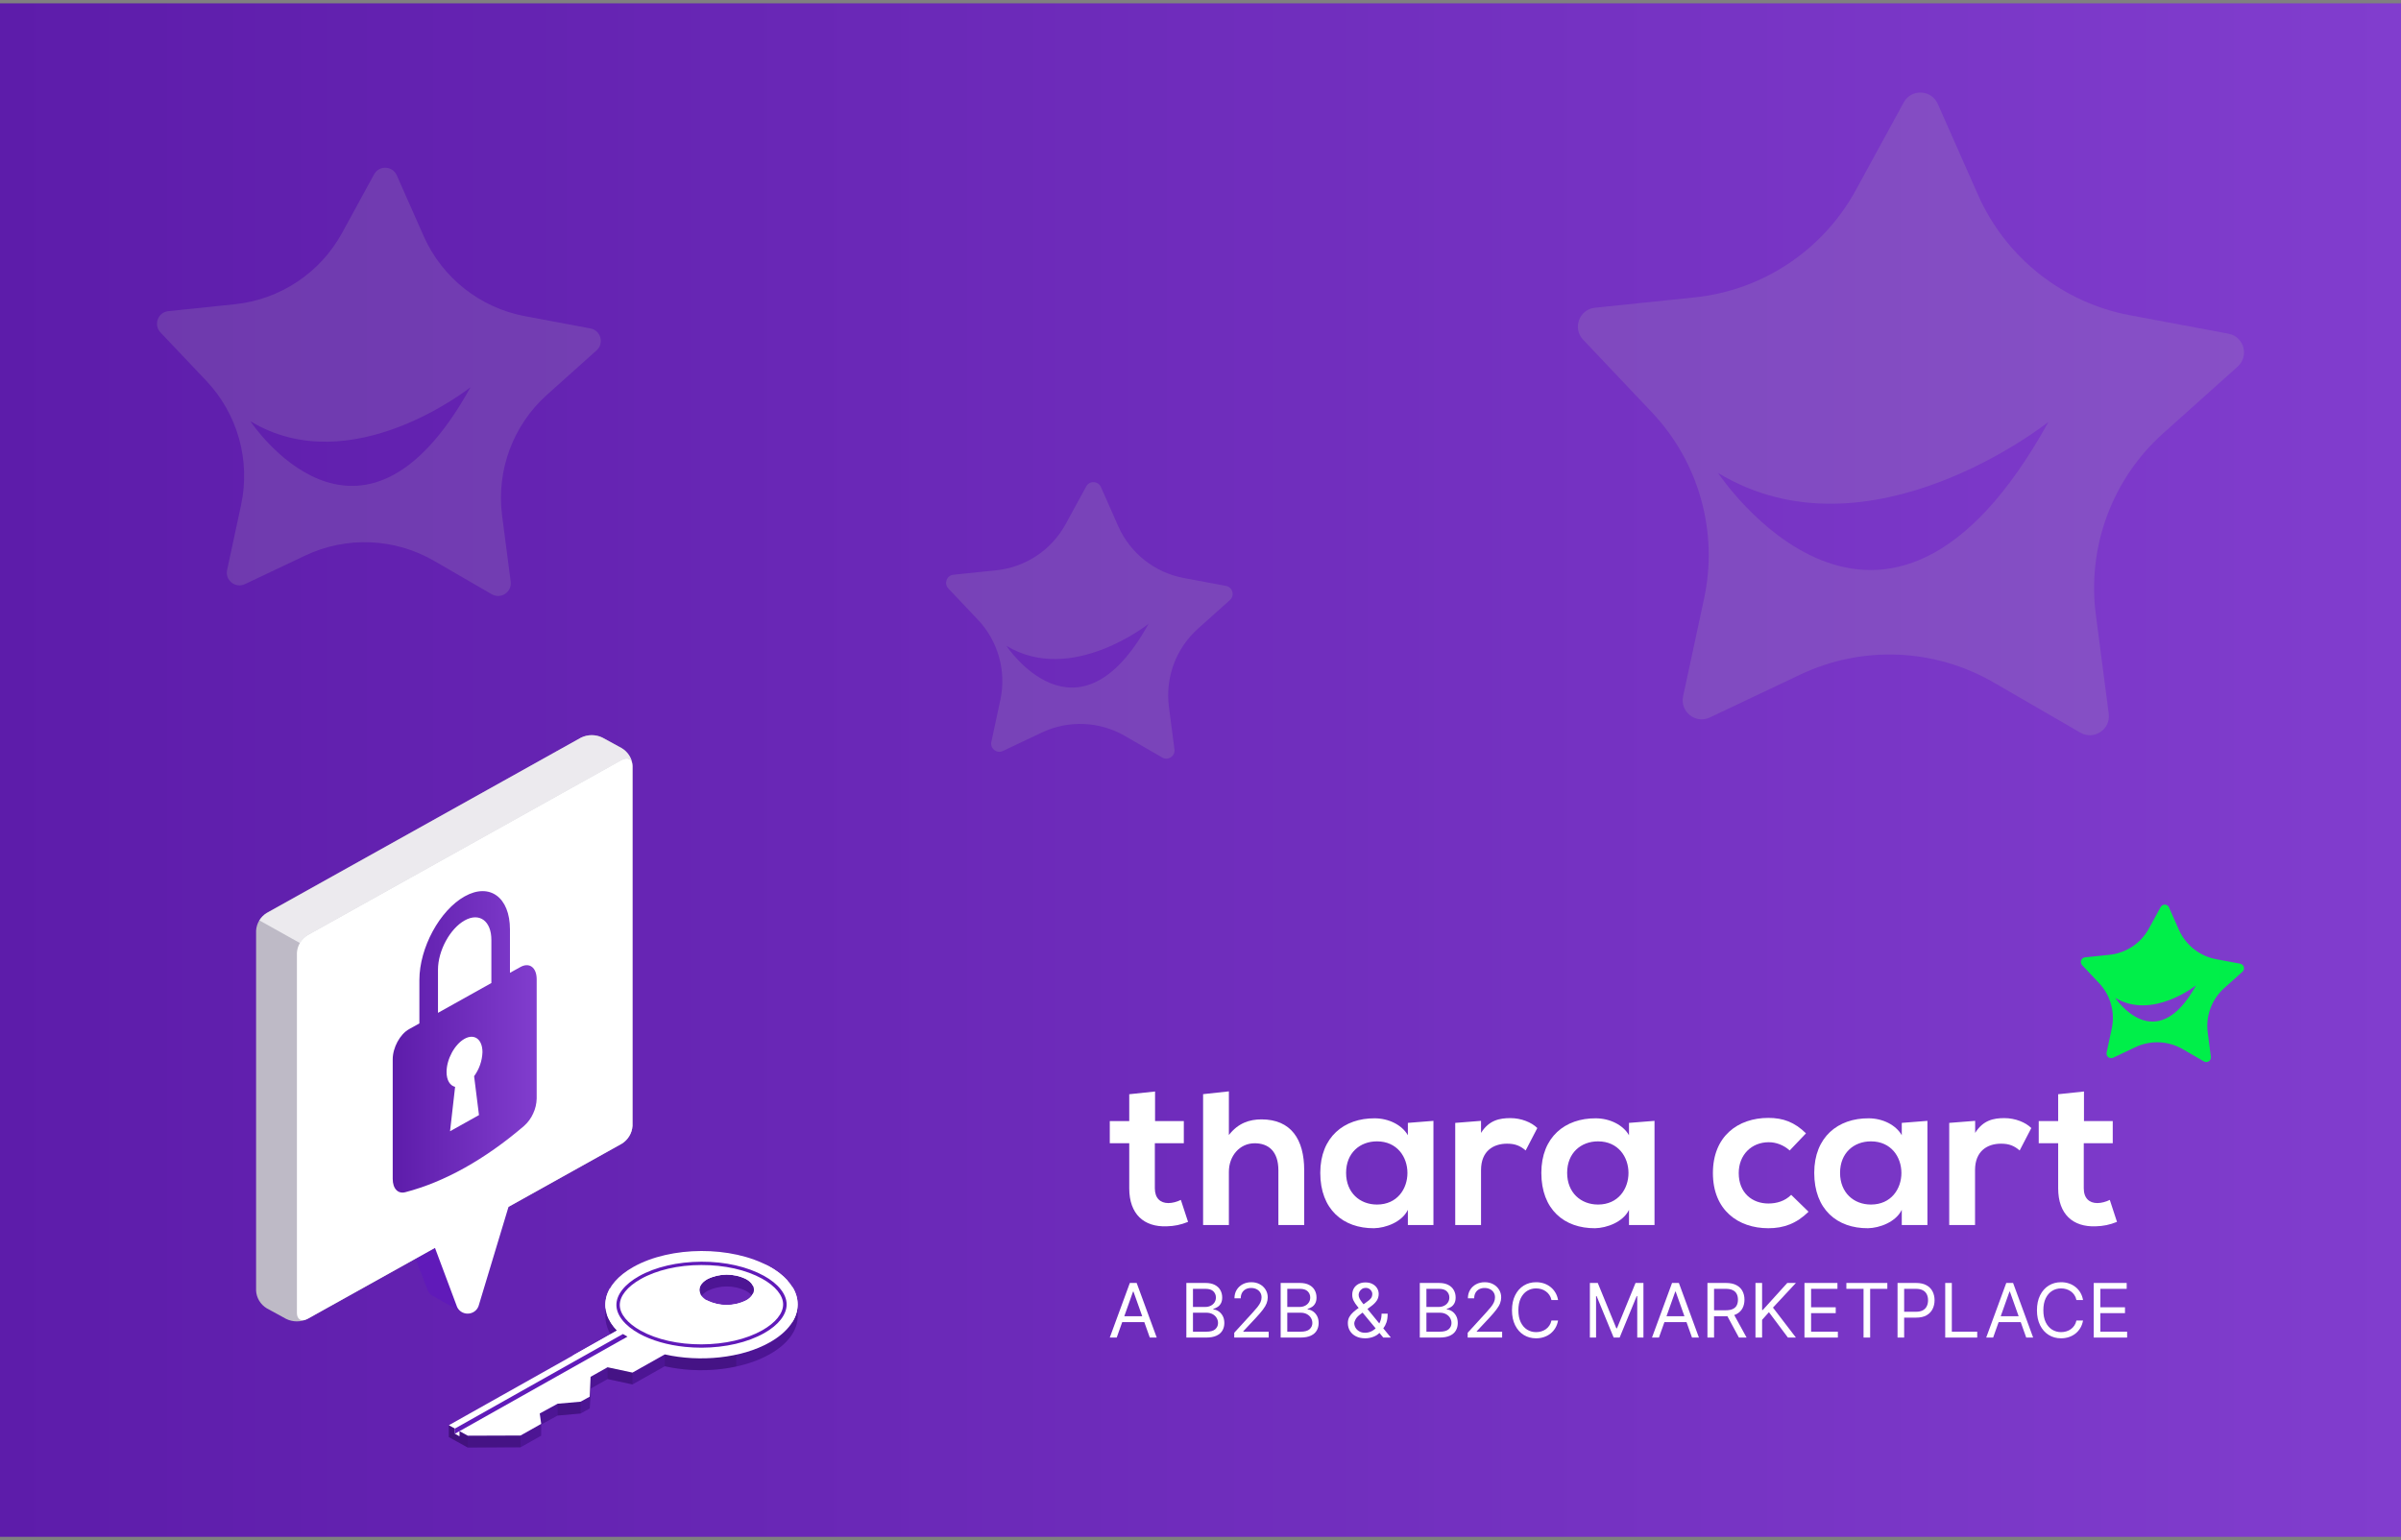 <svg width="360" height="231" viewBox="0 0 360 231" fill="none" xmlns="http://www.w3.org/2000/svg">
<rect x="0" y="0" width="360" height="231" fill="#808080" stroke="none"/>
<path d="M0 0.5H360V230.5H0V0.5Z" fill="url(#paint0_linear_4308_5939)"/>
<path d="M257.606 70.938C280.305 84.698 307.142 63.277 307.142 63.277C282.267 108.322 257.606 70.938 257.606 70.938ZM334.136 50.051L319.369 47.284C309.289 45.396 300.789 38.664 296.618 29.313L290.542 15.573C289.564 13.418 286.557 13.29 285.431 15.376L278.238 28.552C273.313 37.537 264.293 43.547 254.084 44.605L239.136 46.157C236.802 46.394 235.738 49.231 237.37 50.951L247.684 61.844C254.728 69.297 257.654 79.736 255.511 89.758L252.361 104.437C251.87 106.751 254.242 108.619 256.37 107.611L269.939 101.175C279.217 96.777 290.041 97.222 298.933 102.362L311.919 109.884C313.967 111.07 316.467 109.399 316.181 107.067L314.243 92.171C312.926 82.009 316.697 71.847 324.333 64.997L335.52 54.974C337.262 53.392 336.46 50.496 334.136 50.051Z" fill="#AEA6B8" fill-opacity="0.2"/>
<path d="M150.896 96.862C160.661 102.782 172.207 93.566 172.207 93.566C161.505 112.946 150.896 96.862 150.896 96.862ZM183.821 87.876L177.468 86.686C173.131 85.873 169.474 82.977 167.68 78.954L165.066 73.043C164.645 72.116 163.351 72.061 162.867 72.958L159.772 78.627C157.653 82.493 153.773 85.078 149.381 85.533L142.95 86.201C141.945 86.303 141.488 87.523 142.19 88.263L146.627 92.95C149.658 96.156 150.916 100.647 149.994 104.959L148.639 111.275C148.428 112.27 149.448 113.073 150.364 112.64L156.202 109.871C160.193 107.979 164.85 108.17 168.675 110.382L174.263 113.618C175.143 114.128 176.219 113.409 176.096 112.406L175.262 105.997C174.696 101.625 176.318 97.254 179.603 94.306L184.416 89.994C185.166 89.314 184.821 88.068 183.821 87.876Z" fill="#AEA6B8" fill-opacity="0.2"/>
<path d="M37.546 63.179C52.67 72.347 70.551 58.074 70.551 58.074C53.977 88.087 37.546 63.179 37.546 63.179ZM88.537 49.262L78.698 47.418C71.982 46.16 66.318 41.675 63.539 35.445L59.491 26.29C58.839 24.854 56.836 24.769 56.085 26.158L51.293 34.938C48.011 40.924 42.001 44.929 35.199 45.633L25.239 46.667C23.684 46.825 22.975 48.716 24.063 49.862L30.935 57.119C35.628 62.086 37.578 69.04 36.15 75.719L34.051 85.499C33.724 87.04 35.304 88.285 36.722 87.613L45.763 83.326C51.945 80.395 59.157 80.691 65.081 84.116L73.734 89.128C75.098 89.918 76.764 88.805 76.573 87.251L75.282 77.326C74.405 70.555 76.917 63.785 82.005 59.22L89.459 52.542C90.619 51.489 90.085 49.559 88.537 49.262Z" fill="#AEA6B8" fill-opacity="0.2"/>
<path d="M115.36 191.726C109.717 188.601 100.584 188.635 94.964 191.797C92.623 193.122 91.132 194.013 90.761 195.73V197.507C90.816 198.958 91.449 200.335 92.529 201.345L67.297 213.76V215.534L70.134 217.104L78.041 217.077L81.14 215.33V213.654L83.611 212.307L87.057 212.002L88.427 211.247L88.552 208.269L91.097 206.839L94.832 207.643L99.679 204.915C104.913 206.107 111.157 205.507 115.4 203.118C118.217 201.53 119.618 199.458 119.603 197.394V195.635C119.337 193.782 117.897 193.13 115.36 191.726ZM111.848 196.828C110.038 197.725 107.889 197.733 106.072 196.85C104.472 195.964 104.468 194.518 106.072 193.624C107.882 192.726 110.032 192.719 111.848 193.605C113.448 194.488 113.452 195.933 111.86 196.828H111.848Z" fill="#601AB9"/>
<path d="M115.36 191.726C109.717 188.601 100.584 188.635 94.964 191.797C92.623 193.122 91.132 194.013 90.761 195.73V197.507C90.816 198.958 91.449 200.335 92.529 201.345L67.297 213.76V215.534L70.134 217.104L78.041 217.077L81.14 215.33V213.654L83.611 212.307L87.057 212.002L88.427 211.247L88.552 208.269L91.097 206.839L94.832 207.643L99.679 204.915C104.913 206.107 111.157 205.507 115.4 203.118C118.217 201.53 119.618 199.458 119.603 197.394V195.635C119.337 193.782 117.897 193.13 115.36 191.726ZM111.848 196.828C110.038 197.725 107.889 197.733 106.072 196.85C104.472 195.964 104.468 194.518 106.072 193.624C107.882 192.726 110.032 192.719 111.848 193.605C113.448 194.488 113.452 195.933 111.86 196.828H111.848Z" fill="black" fill-opacity="0.2"/>
<path d="M115.353 189.955C109.709 186.83 100.576 186.86 94.956 190.026C90.339 192.626 89.535 196.528 92.525 199.574L67.297 213.763L70.138 215.333L78.041 215.306L81.144 213.559L80.926 211.997L83.607 210.536L87.053 210.231L88.423 209.476L88.552 206.498L91.093 205.068L94.828 205.868L99.675 203.14C104.928 204.329 111.173 203.729 115.396 201.34C121.016 198.177 120.996 193.079 115.353 189.955ZM111.84 195.057C110.028 195.954 107.878 195.962 106.06 195.076C104.464 194.192 104.456 192.747 106.06 191.853C107.871 190.955 110.021 190.947 111.84 191.83C113.44 192.717 113.448 194.159 111.856 195.057H111.84Z" fill="#601AB9"/>
<path d="M115.353 189.955C109.709 186.83 100.576 186.86 94.956 190.026C90.339 192.626 89.535 196.528 92.525 199.574L67.297 213.763L70.138 215.333L78.041 215.306L81.144 213.559L80.926 211.997L83.607 210.536L87.053 210.231L88.423 209.476L88.552 206.498L91.093 205.068L94.828 205.868L99.675 203.14C104.928 204.329 111.173 203.729 115.396 201.34C121.016 198.177 120.996 193.079 115.353 189.955ZM111.84 195.057C110.028 195.954 107.878 195.962 106.06 195.076C104.464 194.192 104.456 192.747 106.06 191.853C107.871 190.955 110.021 190.947 111.84 191.83C113.44 192.717 113.448 194.159 111.856 195.057H111.84Z" fill="white"/>
<path d="M90.804 196.25L105.026 194.08C104.636 193.325 104.987 192.457 106.064 191.853C107.875 190.956 110.025 190.948 111.844 191.831C112.305 192.063 112.679 192.428 112.913 192.876L118.104 192.084C117.32 191.227 116.389 190.507 115.353 189.955C115.189 189.865 115.013 189.786 114.845 189.699L91.428 193.269C90.902 194.174 90.683 195.217 90.804 196.25Z" fill="white"/>
<path d="M118.796 198.289C119.85 196.701 119.866 194.659 118.838 193.055L112.93 193.953C112.706 194.42 112.328 194.803 111.856 195.04C110.045 195.938 107.894 195.945 106.076 195.059L105.998 195.014L91.054 197.278C91.373 198.125 91.874 198.897 92.525 199.542L85.844 203.316L118.796 198.289Z" fill="white"/>
<path d="M105.2 202.133C104.357 202.133 103.527 202.091 102.719 202.008C100.107 201.742 97.72 201.057 95.833 200.02C93.671 198.823 92.43 197.261 92.422 195.729C92.414 194.197 93.647 192.623 95.802 191.412C98.272 190.02 101.598 189.25 105.169 189.235C108.74 189.219 112.065 189.989 114.535 191.348C116.698 192.544 117.943 194.11 117.947 195.638C117.95 197.167 116.721 198.744 114.567 199.956C112.088 201.348 108.763 202.118 105.2 202.133ZM105.153 189.736C101.676 189.736 98.444 190.491 96.052 191.846C94.061 192.978 92.929 194.378 92.929 195.725C92.929 197.072 94.081 198.48 96.079 199.586C98.483 200.918 101.722 201.642 105.196 201.631C108.669 201.62 111.905 200.876 114.297 199.522C116.288 198.389 117.42 196.989 117.42 195.642C117.42 194.295 116.268 192.887 114.27 191.782C111.866 190.45 108.627 189.725 105.153 189.736Z" fill="#601AB9"/>
<path d="M110.391 203.176V204.95C106.859 205.704 103.197 205.693 99.67 204.916V203.142C103.197 203.919 106.859 203.931 110.391 203.176Z" fill="black" fill-opacity="0.1"/>
<path d="M94.827 205.862L94.835 207.639L91.1 206.836L91.092 205.062L94.827 205.862Z" fill="black" fill-opacity="0.1"/>
<path d="M88.551 206.491L88.555 208.265L88.43 211.242L88.422 209.469L88.551 206.491Z" fill="black" fill-opacity="0.1"/>
<path d="M87.052 210.236L87.059 212.01L83.613 212.316L83.606 210.542L87.052 210.236Z" fill="black" fill-opacity="0.1"/>
<path d="M78.046 215.307L70.143 215.335L70.149 217.109L78.052 217.081L78.046 215.307Z" fill="black" fill-opacity="0.1"/>
<path d="M67.297 213.774L67.305 215.548L70.142 217.118L70.138 215.344L68.893 214.654L68.897 215.42L68.21 215.042L68.206 214.265L67.297 213.774Z" fill="black" fill-opacity="0.15"/>
<path d="M68.205 214.262L68.892 214.651L68.896 215.417L68.209 215.04L68.205 214.262Z" fill="white"/>
<path d="M68.205 214.263L68.209 215.04L94.077 200.474L93.39 200.085L68.205 214.263Z" fill="#601AB9"/>
<path d="M93.391 200.085L93.394 200.859L94.078 200.474L93.391 200.085Z" fill="black" fill-opacity="0.15"/>
<path d="M71.344 179.91L72.548 176.269C73.202 173.334 60.805 180.263 60.158 183.191L64.157 193.587C64.3 193.901 64.541 194.164 64.846 194.339C65.727 194.865 68.976 196.622 69.237 196.788C69.51 196.951 69.824 197.038 70.145 197.038C70.895 197.038 71.562 196.567 71.791 195.876L76.94 178.719C77.256 177.268 74.4 178.219 71.344 179.91Z" fill="#601AB9"/>
<path d="M71.344 179.91L72.548 176.269C73.202 173.334 60.805 180.263 60.158 183.191L64.157 193.587C64.3 193.901 64.541 194.164 64.846 194.339C65.727 194.865 68.976 196.622 69.237 196.788C69.51 196.951 69.824 197.038 70.145 197.038C70.895 197.038 71.562 196.567 71.791 195.876L76.94 178.719C77.256 177.268 74.4 178.219 71.344 179.91Z" fill="#601AB9" fill-opacity="0.2"/>
<path d="M87.119 110.633L39.989 136.916C39.054 137.51 38.464 138.498 38.398 139.578V193.567C38.45 194.654 39.05 195.65 40.002 196.229L42.914 197.82C43.917 198.308 45.104 198.308 46.108 197.82L93.238 171.537C94.174 170.944 94.765 169.955 94.828 168.875V114.866C94.776 113.779 94.176 112.784 93.224 112.204L90.312 110.613C89.305 110.131 88.119 110.139 87.119 110.633Z" fill="#BEBAC6"/>
<path d="M93.238 113.972L46.108 140.261C45.169 140.85 44.577 141.841 44.518 142.923V196.919C44.518 197.897 45.206 198.296 46.108 197.804L65.216 187.155L68.534 196.02C68.807 196.629 69.431 197.024 70.118 197.024C70.866 197.024 71.532 196.555 71.762 195.867L76.25 180.999L93.245 171.522C94.181 170.929 94.771 169.94 94.835 168.859V114.864C94.835 113.879 94.146 113.493 93.238 113.972Z" fill="white"/>
<path d="M94.835 114.589C94.711 113.81 94.058 113.537 93.259 113.976L46.115 140.266C45.639 140.559 45.25 140.967 44.986 141.45L38.895 138.049C39.162 137.601 39.54 137.223 39.996 136.951L87.119 110.635C88.123 110.147 89.309 110.147 90.313 110.635L93.225 112.226C94.093 112.748 94.682 113.612 94.835 114.589Z" fill="white" fill-opacity="0.7"/>
<path d="M78.012 145.049L76.463 145.908V139.405C76.463 134.58 73.42 132.351 69.676 134.44C65.931 136.53 62.882 142.161 62.882 146.986V153.495L61.34 154.354C59.964 155.112 58.883 157.142 58.883 158.879V176.809C58.883 178.28 59.674 179.112 60.789 178.806C66.633 177.288 72.711 173.894 78.562 168.882C79.153 168.361 79.622 167.723 79.939 167.012C80.274 166.302 80.454 165.531 80.469 164.749V146.84C80.455 145.096 79.361 144.291 78.012 145.049ZM71.817 167.245L67.48 169.668L68.237 163.012C67.473 162.826 66.957 162.027 66.957 160.783C66.957 158.866 68.162 156.643 69.641 155.811C71.121 154.979 72.34 155.864 72.34 157.808C72.294 159.102 71.859 160.356 71.087 161.415L71.817 167.245ZM73.675 147.439L65.67 151.911V145.442C65.67 142.6 67.466 139.279 69.676 138.048C71.885 136.816 73.675 138.128 73.675 140.976V147.439Z" fill="url(#paint1_linear_4308_5939)"/>
<path fill-rule="evenodd" clip-rule="evenodd" d="M173.187 163.707V168.144H177.499V171.47H173.155V178.224C173.155 179.712 173.978 180.441 175.185 180.441C175.788 180.441 176.485 180.252 177.054 179.966L178.135 183.262C177.024 183.704 176.105 183.897 174.931 183.928C171.537 184.055 169.316 182.12 169.316 178.224V171.47H166.398V168.144H169.316V164.117L173.187 163.707Z" fill="white"/>
<path fill-rule="evenodd" clip-rule="evenodd" d="M184.256 163.686V170.236C185.65 168.43 187.365 167.89 189.142 167.89C193.582 167.89 195.547 170.901 195.547 175.497V183.739H191.678V175.531C191.678 172.676 190.187 171.472 188.125 171.472C185.843 171.472 184.256 173.405 184.256 175.751V183.739H180.389V164.106L184.256 163.686Z" fill="white"/>
<path fill-rule="evenodd" clip-rule="evenodd" d="M201.83 175.909C201.83 178.888 203.888 180.663 206.461 180.663C212.551 180.663 212.551 171.186 206.461 171.186C203.888 171.186 201.83 172.93 201.83 175.909ZM211.093 168.415L214.926 168.111V183.737H211.093L211.092 181.457C210.202 183.294 207.761 184.182 206.014 184.214C201.387 184.245 197.959 181.394 197.959 175.909C197.959 170.52 201.543 167.699 206.113 167.73C208.204 167.73 210.202 168.712 211.092 170.266L211.093 168.415Z" fill="white"/>
<path fill-rule="evenodd" clip-rule="evenodd" d="M222.062 168.11V169.92C223.269 167.985 224.887 167.7 226.472 167.7C228.089 167.7 229.645 168.334 230.501 169.189L228.757 172.551C227.963 171.883 227.234 171.534 225.966 171.534C223.934 171.534 222.062 172.612 222.062 175.496V183.738H218.193V168.416L222.062 168.11Z" fill="white"/>
<path fill-rule="evenodd" clip-rule="evenodd" d="M234.974 175.909C234.974 178.888 237.037 180.663 239.605 180.663C245.695 180.663 245.695 171.186 239.605 171.186C237.037 171.186 234.974 172.93 234.974 175.909ZM244.248 168.415L248.074 168.111V183.737H244.248V181.457C243.358 183.294 240.908 184.182 239.16 184.214C234.531 184.245 231.105 181.394 231.105 175.909C231.105 170.52 234.69 167.699 239.258 167.73C241.351 167.73 243.358 168.712 244.248 170.266V168.415Z" fill="white"/>
<path fill-rule="evenodd" clip-rule="evenodd" d="M271.168 181.742C269.357 183.517 267.455 184.215 265.141 184.215C260.603 184.215 256.83 181.488 256.83 175.943C256.83 170.395 260.603 167.668 265.141 167.668C267.36 167.668 269.073 168.303 270.784 169.983L268.343 172.551C267.423 171.725 266.283 171.315 265.204 171.315C262.605 171.315 260.701 173.216 260.701 175.943C260.701 178.922 262.729 180.507 265.141 180.507C266.376 180.507 267.616 180.158 268.567 179.208L271.168 181.742Z" fill="white"/>
<path fill-rule="evenodd" clip-rule="evenodd" d="M275.894 175.909C275.894 178.888 277.953 180.663 280.523 180.663C286.617 180.663 286.617 171.186 280.523 171.186C277.953 171.186 275.894 172.93 275.894 175.909ZM285.147 168.415L288.993 168.111V183.737H285.147L285.148 181.449C284.261 183.287 281.824 184.182 280.08 184.214C275.449 184.245 272.023 181.394 272.023 175.909C272.023 170.52 275.608 167.699 280.176 167.73C282.269 167.73 284.257 168.712 285.147 170.266V168.415Z" fill="white"/>
<path fill-rule="evenodd" clip-rule="evenodd" d="M296.15 168.11V169.92C297.357 167.985 298.953 167.7 300.54 167.7C302.159 167.7 303.714 168.334 304.57 169.189L302.824 172.551C302.029 171.883 301.302 171.534 300.033 171.534C298.002 171.534 296.133 172.612 296.133 175.496V183.738H292.262V168.416L296.15 168.11Z" fill="white"/>
<path fill-rule="evenodd" clip-rule="evenodd" d="M312.466 163.707V168.144H316.78V171.47H312.435V178.224C312.435 179.712 313.261 180.441 314.464 180.441C315.069 180.441 315.766 180.252 316.337 179.966L317.416 183.262C316.306 183.704 315.386 183.897 314.214 183.928C310.819 184.055 308.597 182.12 308.597 178.224V171.47H305.682V168.144H308.597V164.117L312.466 163.707Z" fill="white"/>
<path d="M317.146 149.657C322.706 153.027 329.279 147.78 329.279 147.78C323.186 158.814 317.146 149.657 317.146 149.657ZM335.892 144.54L332.275 143.863C329.805 143.4 327.723 141.751 326.702 139.461L325.213 136.095C324.974 135.567 324.237 135.536 323.961 136.047L322.199 139.274C320.993 141.475 318.783 142.947 316.283 143.206L312.621 143.586C312.05 143.645 311.789 144.339 312.189 144.761L314.715 147.429C316.441 149.255 317.157 151.812 316.632 154.267L315.861 157.862C315.74 158.429 316.321 158.887 316.843 158.64L320.166 157.063C322.439 155.986 325.091 156.095 327.269 157.354L330.45 159.197C330.951 159.487 331.564 159.078 331.494 158.506L331.019 154.858C330.696 152.368 331.62 149.879 333.49 148.201L336.231 145.746C336.657 145.359 336.461 144.649 335.892 144.54Z" fill="#00EF49"/>
<path d="M167.438 200.613H166.398L169.406 192.424H170.429L173.436 200.613H172.397L169.949 193.72H169.885L167.438 200.613ZM167.822 197.414H172.013V198.294H167.822V197.414Z" fill="white"/>
<path d="M177.879 200.613V192.424H180.742C181.312 192.424 181.783 192.523 182.154 192.72C182.524 192.914 182.8 193.177 182.981 193.508C183.163 193.836 183.253 194.199 183.253 194.599C183.253 194.951 183.191 195.242 183.065 195.471C182.943 195.7 182.78 195.882 182.577 196.015C182.377 196.148 182.16 196.247 181.926 196.311V196.391C182.176 196.407 182.428 196.495 182.681 196.655C182.935 196.815 183.147 197.044 183.317 197.342C183.488 197.641 183.573 198.006 183.573 198.438C183.573 198.849 183.48 199.218 183.293 199.546C183.107 199.874 182.812 200.134 182.409 200.326C182.007 200.517 181.483 200.613 180.838 200.613H177.879ZM178.871 199.734H180.838C181.486 199.734 181.946 199.608 182.218 199.358C182.492 199.105 182.629 198.798 182.629 198.438C182.629 198.161 182.559 197.905 182.417 197.67C182.276 197.433 182.075 197.244 181.814 197.103C181.552 196.959 181.243 196.887 180.886 196.887H178.871V199.734ZM178.871 196.023H180.71C181.009 196.023 181.278 195.964 181.518 195.847C181.76 195.73 181.952 195.564 182.094 195.351C182.238 195.138 182.309 194.887 182.309 194.599C182.309 194.239 182.184 193.934 181.934 193.684C181.683 193.43 181.286 193.304 180.742 193.304H178.871V196.023Z" fill="white"/>
<path d="M185.059 200.613V199.894L187.762 196.935C188.079 196.588 188.34 196.287 188.546 196.031C188.751 195.772 188.903 195.53 189.001 195.303C189.103 195.074 189.153 194.834 189.153 194.583C189.153 194.295 189.084 194.046 188.945 193.836C188.809 193.625 188.623 193.462 188.386 193.348C188.148 193.233 187.882 193.176 187.586 193.176C187.271 193.176 186.997 193.241 186.762 193.372C186.53 193.5 186.35 193.68 186.222 193.912C186.097 194.143 186.034 194.415 186.034 194.727H185.091C185.091 194.247 185.201 193.826 185.423 193.464C185.644 193.101 185.945 192.819 186.326 192.616C186.71 192.413 187.141 192.312 187.618 192.312C188.098 192.312 188.523 192.413 188.893 192.616C189.264 192.819 189.555 193.092 189.765 193.436C189.976 193.78 190.081 194.162 190.081 194.583C190.081 194.885 190.026 195.179 189.917 195.467C189.81 195.752 189.624 196.071 189.357 196.423C189.093 196.772 188.727 197.198 188.258 197.702L186.418 199.67V199.734H190.225V200.613H185.059Z" fill="white"/>
<path d="M192.02 200.613V192.424H194.884C195.454 192.424 195.925 192.523 196.295 192.72C196.666 192.914 196.942 193.177 197.123 193.508C197.304 193.836 197.395 194.199 197.395 194.599C197.395 194.951 197.332 195.242 197.207 195.471C197.084 195.7 196.922 195.882 196.719 196.015C196.519 196.148 196.302 196.247 196.067 196.311V196.391C196.318 196.407 196.57 196.495 196.823 196.655C197.076 196.815 197.288 197.044 197.459 197.342C197.629 197.641 197.715 198.006 197.715 198.438C197.715 198.849 197.621 199.218 197.435 199.546C197.248 199.874 196.954 200.134 196.551 200.326C196.149 200.517 195.625 200.613 194.98 200.613H192.02ZM193.012 199.734H194.98C195.627 199.734 196.087 199.608 196.359 199.358C196.634 199.105 196.771 198.798 196.771 198.438C196.771 198.161 196.7 197.905 196.559 197.67C196.418 197.433 196.217 197.244 195.955 197.103C195.694 196.959 195.385 196.887 195.028 196.887H193.012V199.734ZM193.012 196.023H194.852C195.15 196.023 195.419 195.964 195.659 195.847C195.902 195.73 196.094 195.564 196.235 195.351C196.379 195.138 196.451 194.887 196.451 194.599C196.451 194.239 196.326 193.934 196.075 193.684C195.825 193.43 195.427 193.304 194.884 193.304H193.012V196.023Z" fill="white"/>
<path d="M204.703 200.725C204.164 200.725 203.7 200.627 203.311 200.429C202.922 200.232 202.622 199.962 202.411 199.618C202.201 199.274 202.095 198.881 202.095 198.438C202.095 198.097 202.167 197.794 202.311 197.53C202.458 197.264 202.659 197.017 202.915 196.791C203.174 196.561 203.471 196.332 203.807 196.103L204.99 195.223C205.222 195.071 205.408 194.909 205.546 194.735C205.688 194.562 205.758 194.335 205.758 194.055C205.758 193.848 205.666 193.646 205.482 193.452C205.301 193.257 205.062 193.16 204.767 193.16C204.559 193.16 204.375 193.213 204.215 193.32C204.057 193.424 203.933 193.557 203.843 193.72C203.755 193.88 203.711 194.045 203.711 194.215C203.711 194.407 203.763 194.602 203.867 194.799C203.973 194.994 204.108 195.194 204.271 195.399C204.436 195.602 204.607 195.81 204.783 196.023L208.541 200.613H207.406L204.303 196.871C204.015 196.524 203.754 196.209 203.519 195.927C203.284 195.644 203.098 195.366 202.959 195.091C202.82 194.817 202.751 194.519 202.751 194.199C202.751 193.832 202.832 193.509 202.995 193.232C203.16 192.952 203.391 192.735 203.687 192.58C203.985 192.423 204.335 192.344 204.735 192.344C205.145 192.344 205.498 192.424 205.794 192.584C206.09 192.741 206.318 192.95 206.478 193.212C206.638 193.47 206.718 193.752 206.718 194.055C206.718 194.447 206.621 194.787 206.426 195.075C206.231 195.363 205.966 195.631 205.63 195.879L203.999 197.095C203.631 197.366 203.382 197.63 203.251 197.886C203.12 198.142 203.055 198.326 203.055 198.438C203.055 198.694 203.122 198.933 203.255 199.154C203.388 199.375 203.576 199.554 203.819 199.69C204.061 199.826 204.345 199.894 204.671 199.894C204.98 199.894 205.281 199.828 205.574 199.698C205.868 199.564 206.133 199.372 206.37 199.122C206.61 198.871 206.799 198.57 206.938 198.218C207.079 197.866 207.15 197.47 207.15 197.031H208.061C208.061 197.574 207.999 198.018 207.874 198.362C207.748 198.706 207.607 198.975 207.45 199.17C207.292 199.364 207.166 199.51 207.07 199.606C207.038 199.646 207.008 199.686 206.982 199.726C206.955 199.766 206.926 199.806 206.894 199.846C206.63 200.142 206.297 200.363 205.894 200.509C205.492 200.653 205.094 200.725 204.703 200.725Z" fill="white"/>
<path d="M212.881 200.613V192.424H215.744C216.315 192.424 216.785 192.523 217.156 192.72C217.526 192.914 217.802 193.177 217.983 193.508C218.165 193.836 218.255 194.199 218.255 194.599C218.255 194.951 218.193 195.242 218.067 195.471C217.945 195.7 217.782 195.882 217.58 196.015C217.38 196.148 217.162 196.247 216.928 196.311V196.391C217.178 196.407 217.43 196.495 217.684 196.655C217.937 196.815 218.149 197.044 218.319 197.342C218.49 197.641 218.575 198.006 218.575 198.438C218.575 198.849 218.482 199.218 218.295 199.546C218.109 199.874 217.814 200.134 217.412 200.326C217.009 200.517 216.485 200.613 215.84 200.613H212.881ZM213.873 199.734H215.84C216.488 199.734 216.948 199.608 217.22 199.358C217.494 199.105 217.632 198.798 217.632 198.438C217.632 198.161 217.561 197.905 217.42 197.67C217.278 197.433 217.077 197.244 216.816 197.103C216.555 196.959 216.245 196.887 215.888 196.887H213.873V199.734ZM213.873 196.023H215.712C216.011 196.023 216.28 195.964 216.52 195.847C216.762 195.73 216.954 195.564 217.096 195.351C217.24 195.138 217.312 194.887 217.312 194.599C217.312 194.239 217.186 193.934 216.936 193.684C216.685 193.43 216.288 193.304 215.744 193.304H213.873V196.023Z" fill="white"/>
<path d="M220.061 200.613V199.894L222.764 196.935C223.081 196.588 223.342 196.287 223.548 196.031C223.753 195.772 223.905 195.53 224.004 195.303C224.105 195.074 224.155 194.834 224.155 194.583C224.155 194.295 224.086 194.046 223.948 193.836C223.812 193.625 223.625 193.462 223.388 193.348C223.15 193.233 222.884 193.176 222.588 193.176C222.273 193.176 221.999 193.241 221.764 193.372C221.532 193.5 221.352 193.68 221.224 193.912C221.099 194.143 221.036 194.415 221.036 194.727H220.093C220.093 194.247 220.203 193.826 220.425 193.464C220.646 193.101 220.947 192.819 221.328 192.616C221.712 192.413 222.143 192.312 222.62 192.312C223.1 192.312 223.525 192.413 223.896 192.616C224.266 192.819 224.557 193.092 224.767 193.436C224.978 193.78 225.083 194.162 225.083 194.583C225.083 194.885 225.029 195.179 224.919 195.467C224.813 195.752 224.626 196.071 224.359 196.423C224.096 196.772 223.729 197.198 223.26 197.702L221.42 199.67V199.734H225.227V200.613H220.061Z" fill="white"/>
<path d="M233.613 194.983H232.621C232.562 194.698 232.46 194.447 232.313 194.231C232.169 194.015 231.993 193.834 231.785 193.688C231.58 193.538 231.352 193.426 231.101 193.352C230.851 193.277 230.589 193.24 230.318 193.24C229.822 193.24 229.373 193.365 228.97 193.616C228.57 193.866 228.252 194.235 228.014 194.723C227.78 195.211 227.662 195.81 227.662 196.519C227.662 197.228 227.78 197.826 228.014 198.314C228.252 198.802 228.57 199.171 228.97 199.422C229.373 199.672 229.822 199.798 230.318 199.798C230.589 199.798 230.851 199.76 231.101 199.686C231.352 199.611 231.58 199.5 231.785 199.354C231.993 199.205 232.169 199.022 232.313 198.806C232.46 198.587 232.562 198.337 232.621 198.054H233.613C233.538 198.473 233.402 198.847 233.205 199.178C233.007 199.508 232.762 199.79 232.469 200.022C232.176 200.251 231.846 200.425 231.481 200.545C231.119 200.665 230.731 200.725 230.318 200.725C229.619 200.725 228.998 200.555 228.454 200.214C227.91 199.872 227.482 199.387 227.171 198.758C226.859 198.129 226.703 197.382 226.703 196.519C226.703 195.655 226.859 194.909 227.171 194.279C227.482 193.65 227.91 193.165 228.454 192.824C228.998 192.483 229.619 192.312 230.318 192.312C230.731 192.312 231.119 192.372 231.481 192.492C231.846 192.612 232.176 192.788 232.469 193.02C232.762 193.249 233.007 193.529 233.205 193.86C233.402 194.187 233.538 194.562 233.613 194.983Z" fill="white"/>
<path d="M238.382 192.424H239.566L242.349 199.222H242.445L245.228 192.424H246.412V200.613H245.484V194.391H245.404L242.845 200.613H241.949L239.39 194.391H239.31V200.613H238.382V192.424Z" fill="white"/>
<path d="M248.736 200.613H247.696L250.703 192.424H251.727L254.734 200.613H253.694L251.247 193.72H251.183L248.736 200.613ZM249.12 197.414H253.31V198.294H249.12V197.414Z" fill="white"/>
<path d="M256.01 200.613V192.424H258.777C259.417 192.424 259.942 192.533 260.352 192.752C260.763 192.968 261.067 193.265 261.264 193.644C261.461 194.022 261.56 194.453 261.56 194.935C261.56 195.418 261.461 195.846 261.264 196.219C261.067 196.592 260.764 196.885 260.356 197.099C259.948 197.309 259.427 197.414 258.793 197.414H256.553V196.519H258.761C259.198 196.519 259.55 196.455 259.816 196.327C260.086 196.199 260.28 196.018 260.4 195.783C260.523 195.546 260.584 195.263 260.584 194.935C260.584 194.607 260.523 194.321 260.4 194.075C260.278 193.83 260.082 193.641 259.812 193.508C259.543 193.372 259.187 193.304 258.745 193.304H257.001V200.613H256.01ZM259.864 196.935L261.88 200.613H260.728L258.745 196.935H259.864Z" fill="white"/>
<path d="M263.212 200.613V192.424H264.204V196.487H264.3L267.979 192.424H269.274L265.836 196.119L269.274 200.613H268.075L265.228 196.807L264.204 197.958V200.613H263.212Z" fill="white"/>
<path d="M270.558 200.613V192.424H275.501V193.304H271.55V196.071H275.245V196.951H271.55V199.734H275.565V200.613H270.558Z" fill="white"/>
<path d="M276.84 193.304V192.424H282.982V193.304H280.407V200.613H279.415V193.304H276.84Z" fill="white"/>
<path d="M284.513 200.613V192.424H287.28C287.922 192.424 288.448 192.54 288.855 192.772C289.266 193.001 289.57 193.312 289.767 193.704C289.964 194.095 290.063 194.533 290.063 195.015C290.063 195.498 289.964 195.936 289.767 196.331C289.572 196.725 289.271 197.04 288.863 197.274C288.456 197.506 287.933 197.622 287.296 197.622H285.312V196.743H287.264C287.704 196.743 288.057 196.667 288.324 196.515C288.59 196.363 288.783 196.157 288.903 195.899C289.026 195.638 289.087 195.343 289.087 195.015C289.087 194.687 289.026 194.394 288.903 194.135C288.783 193.877 288.589 193.674 288.32 193.528C288.05 193.378 287.693 193.304 287.248 193.304H285.504V200.613H284.513Z" fill="white"/>
<path d="M291.661 200.613V192.424H292.652V199.734H296.459V200.613H291.661Z" fill="white"/>
<path d="M298.847 200.613H297.808L300.815 192.424H301.838L304.845 200.613H303.806L301.358 193.72H301.295L298.847 200.613ZM299.231 197.414H303.422V198.294H299.231V197.414Z" fill="white"/>
<path d="M312.326 194.983H311.334C311.276 194.698 311.173 194.447 311.027 194.231C310.883 194.015 310.707 193.834 310.499 193.688C310.293 193.538 310.065 193.426 309.815 193.352C309.564 193.277 309.303 193.24 309.031 193.24C308.535 193.24 308.086 193.365 307.684 193.616C307.284 193.866 306.965 194.235 306.728 194.723C306.493 195.211 306.376 195.81 306.376 196.519C306.376 197.228 306.493 197.826 306.728 198.314C306.965 198.802 307.284 199.171 307.684 199.422C308.086 199.672 308.535 199.798 309.031 199.798C309.303 199.798 309.564 199.76 309.815 199.686C310.065 199.611 310.293 199.5 310.499 199.354C310.707 199.205 310.883 199.022 311.027 198.806C311.173 198.587 311.276 198.337 311.334 198.054H312.326C312.251 198.473 312.116 198.847 311.918 199.178C311.721 199.508 311.476 199.79 311.182 200.022C310.889 200.251 310.56 200.425 310.195 200.545C309.832 200.665 309.444 200.725 309.031 200.725C308.333 200.725 307.712 200.555 307.168 200.214C306.624 199.872 306.196 199.387 305.884 198.758C305.572 198.129 305.416 197.382 305.416 196.519C305.416 195.655 305.572 194.909 305.884 194.279C306.196 193.65 306.624 193.165 307.168 192.824C307.712 192.483 308.333 192.312 309.031 192.312C309.444 192.312 309.832 192.372 310.195 192.492C310.56 192.612 310.889 192.788 311.182 193.02C311.476 193.249 311.721 193.529 311.918 193.86C312.116 194.187 312.251 194.562 312.326 194.983Z" fill="white"/>
<path d="M313.929 200.613V192.424H318.871V193.304H314.92V196.071H318.615V196.951H314.92V199.734H318.935V200.613H313.929Z" fill="white"/>
<defs>
<linearGradient id="paint0_linear_4308_5939" x1="1.2065e-07" y1="98.342" x2="360" y2="98.342" gradientUnits="userSpaceOnUse">
<stop stop-color="#5D1CAA"/>
<stop offset="1" stop-color="#813DCE"/>
</linearGradient>
<linearGradient id="paint1_linear_4308_5939" x1="58.883" y1="152.889" x2="80.469" y2="152.889" gradientUnits="userSpaceOnUse">
<stop stop-color="#5D1CAA"/>
<stop offset="1" stop-color="#813DCE"/>
</linearGradient>
</defs>
</svg>
